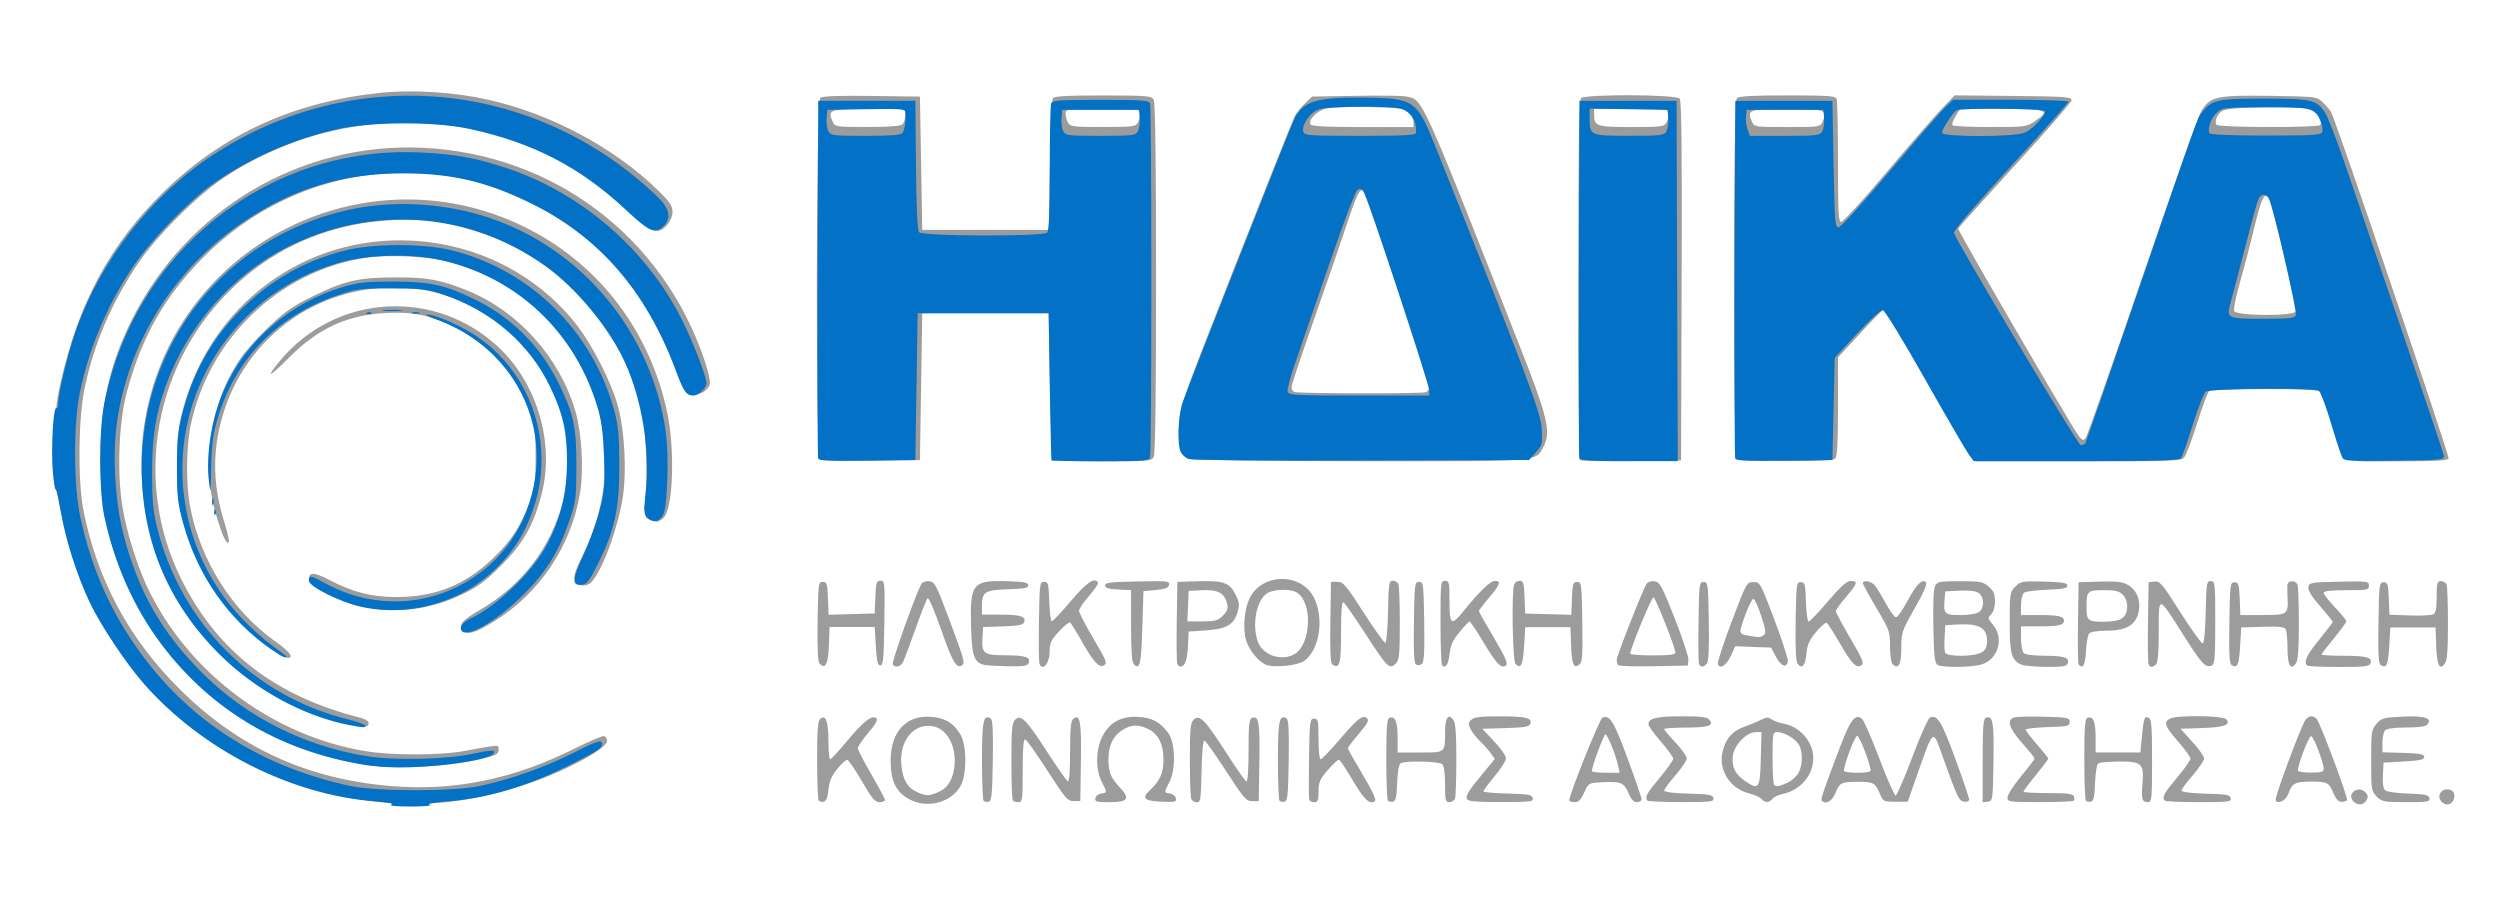 <?xml version="1.0" encoding="UTF-8" standalone="no"?>
<svg
   xmlns:dc="http://purl.org/dc/elements/1.1/"
   xmlns:cc="http://creativecommons.org/ns#"
   xmlns:rdf="http://www.w3.org/1999/02/22-rdf-syntax-ns#"
   xmlns:svg="http://www.w3.org/2000/svg"
   xmlns="http://www.w3.org/2000/svg"
   id="svg10188"
   version="1.1"
   viewBox="0 0 50 18"
   height="1.8cm"
   width="5cm">
  <defs
     id="defs10182" />
  <g
     transform="translate(0,-279)"
     id="layer1">
    <path
       style="fill:#9c9c9d;stroke-width:0.045"
       d="m 7.085,294.971 c -1.547,-0.279 -2.818,-0.934 -3.889,-2.006 -1.032,-1.032 -1.636,-2.168 -1.975,-3.713 -0.106,-0.484 -0.122,-0.657 -0.122,-1.324 1.43e-4,-0.638 0.018,-0.848 0.105,-1.242 0.361,-1.625 1.006,-2.819 2.088,-3.866 1.189,-1.15 2.604,-1.79 4.35,-1.967 0.614,-0.062 1.448,-0.01 2.108,0.138 1.255,0.277 2.546,0.966 3.418,1.823 0.234,0.23 0.282,0.303 0.282,0.428 0,0.163 -0.165,0.372 -0.294,0.372 -0.124,0 -0.309,-0.12 -0.519,-0.34 -0.714,-0.742 -1.826,-1.365 -2.905,-1.627 -1.839,-0.446 -3.715,-0.12 -5.266,0.915 -0.534,0.357 -1.36,1.186 -1.719,1.727 -0.53,0.798 -0.861,1.574 -1.051,2.456 -0.132,0.614 -0.144,1.882 -0.023,2.483 0.274,1.368 0.904,2.539 1.903,3.537 1.186,1.186 2.568,1.821 4.257,1.957 1.266,0.102 2.447,-0.141 3.675,-0.758 0.286,-0.144 0.545,-0.252 0.576,-0.242 0.031,0.011 0.056,0.057 0.056,0.102 0,0.14 -0.76,0.561 -1.457,0.806 -1.279,0.451 -2.397,0.557 -3.598,0.34 z m 11.112,0.02 c -0.276,-0.144 -0.384,-0.365 -0.384,-0.782 6.47e-4,-0.579 0.314,-0.913 0.816,-0.872 0.279,0.024 0.445,0.125 0.581,0.356 0.129,0.22 0.129,0.811 -0.002,1.033 -0.193,0.328 -0.658,0.449 -1.012,0.264 z m 0.56,-0.146 c 0.18,-0.074 0.277,-0.21 0.32,-0.445 0.078,-0.424 -0.109,-0.816 -0.416,-0.874 -0.388,-0.072 -0.684,0.293 -0.633,0.784 0.03,0.292 0.123,0.449 0.317,0.533 0.183,0.079 0.226,0.08 0.412,0.004 z m 28.302,0.173 c -0.124,-0.15 0.107,-0.315 0.246,-0.176 0.055,0.056 0.062,0.094 0.026,0.16 -0.057,0.106 -0.191,0.113 -0.273,0.016 z m 1.774,0.018 c -0.118,-0.118 0.005,-0.292 0.17,-0.24 0.146,0.045 0.091,0.294 -0.066,0.294 -0.027,0 -0.074,-0.024 -0.104,-0.055 z m -32.459,-0.02 c -0.017,-0.018 -0.032,-0.382 -0.032,-0.809 0,-0.59 0.014,-0.789 0.06,-0.827 0.114,-0.095 0.166,0.04 0.166,0.432 0,0.206 0.016,0.375 0.035,0.375 0.019,0 0.177,-0.171 0.35,-0.38 0.322,-0.388 0.495,-0.52 0.577,-0.438 0.029,0.029 -0.028,0.129 -0.165,0.289 -0.115,0.135 -0.209,0.272 -0.209,0.305 0,0.033 0.122,0.269 0.271,0.525 0.149,0.256 0.271,0.486 0.271,0.511 0,0.025 -0.049,0.045 -0.108,0.045 -0.089,0 -0.152,-0.074 -0.35,-0.415 -0.133,-0.228 -0.263,-0.422 -0.29,-0.43 -0.026,-0.01 -0.118,0.071 -0.203,0.177 -0.116,0.144 -0.161,0.25 -0.178,0.418 -0.016,0.155 -0.045,0.23 -0.093,0.239 -0.038,0.01 -0.084,-0.002 -0.102,-0.019 z m 3.298,0 c -0.017,-0.018 -0.032,-0.382 -0.032,-0.809 0,-0.788 0.029,-0.928 0.172,-0.839 0.042,0.025 0.053,0.237 0.044,0.844 -0.011,0.688 -0.023,0.811 -0.082,0.823 -0.038,0.01 -0.084,-5.2e-4 -0.102,-0.019 z m 0.586,-0.003 c -0.017,-0.017 -0.03,-0.371 -0.03,-0.787 0,-0.637 0.012,-0.769 0.073,-0.83 0.116,-0.116 0.221,-0.012 0.639,0.636 0.207,0.321 0.396,0.59 0.419,0.598 0.026,0.01 0.043,-0.229 0.043,-0.593 0,-0.459 0.015,-0.62 0.062,-0.659 0.137,-0.114 0.167,0.051 0.154,0.859 l -0.012,0.785 h -0.133 c -0.121,0 -0.168,-0.055 -0.524,-0.608 -0.215,-0.334 -0.415,-0.615 -0.443,-0.625 -0.037,-0.013 -0.052,0.16 -0.052,0.619 0,0.587 -0.007,0.636 -0.083,0.636 -0.046,0 -0.096,-0.014 -0.113,-0.03 z m 1.65,-0.05 c 0.008,-0.043 0.061,-0.085 0.116,-0.093 0.123,-0.018 0.123,-0.015 0.011,-0.234 -0.127,-0.248 -0.122,-0.642 0.011,-0.905 0.144,-0.285 0.381,-0.414 0.723,-0.393 0.277,0.018 0.429,0.099 0.594,0.32 0.141,0.188 0.157,0.72 0.031,0.969 -0.117,0.229 -0.117,0.225 0.007,0.243 0.056,0.01 0.108,0.052 0.117,0.096 0.014,0.072 -0.017,0.08 -0.29,0.068 -0.344,-0.015 -0.4,-0.071 -0.233,-0.227 0.208,-0.196 0.274,-0.345 0.274,-0.617 0,-0.31 -0.105,-0.515 -0.314,-0.614 -0.193,-0.091 -0.327,-0.086 -0.501,0.021 -0.192,0.117 -0.285,0.309 -0.285,0.59 0,0.262 0.044,0.368 0.237,0.572 0.203,0.215 0.149,0.285 -0.217,0.285 -0.26,0 -0.296,-0.011 -0.283,-0.079 z m 1.916,0.01 c -0.015,-0.039 -0.027,-0.394 -0.027,-0.787 0,-0.599 0.012,-0.728 0.073,-0.789 0.117,-0.117 0.225,-0.01 0.641,0.636 0.206,0.321 0.394,0.59 0.418,0.598 0.025,0.01 0.042,-0.241 0.042,-0.616 0,-0.505 0.013,-0.636 0.065,-0.656 0.14,-0.054 0.164,0.085 0.151,0.879 l -0.012,0.785 H 25.043 c -0.118,0 -0.168,-0.058 -0.52,-0.6 -0.214,-0.33 -0.409,-0.605 -0.434,-0.61 -0.028,-0.01 -0.05,0.228 -0.058,0.612 -0.012,0.572 -0.019,0.621 -0.097,0.621 -0.046,0 -0.097,-0.032 -0.112,-0.072 z m 1.766,0.042 c -0.017,-0.018 -0.032,-0.382 -0.032,-0.809 0,-0.788 0.029,-0.928 0.172,-0.839 0.042,0.025 0.053,0.237 0.044,0.844 -0.011,0.688 -0.023,0.811 -0.082,0.823 -0.039,0.01 -0.084,-5.5e-4 -0.102,-0.019 z m 0.594,-0.027 c -0.009,-0.03 -0.01,-0.407 -0.004,-0.836 0.013,-0.738 0.018,-0.779 0.102,-0.779 0.081,0 0.088,0.033 0.088,0.407 0,0.224 0.019,0.407 0.042,0.407 0.023,0 0.197,-0.181 0.386,-0.403 0.338,-0.395 0.443,-0.481 0.525,-0.431 0.071,0.043 0.046,0.097 -0.162,0.341 -0.112,0.131 -0.203,0.253 -0.203,0.272 0,0.019 0.132,0.253 0.293,0.521 0.167,0.277 0.276,0.504 0.253,0.527 -0.096,0.096 -0.218,-0.014 -0.444,-0.399 -0.132,-0.223 -0.257,-0.412 -0.278,-0.419 -0.021,-0.01 -0.122,0.084 -0.225,0.203 -0.161,0.188 -0.186,0.245 -0.186,0.431 -1.37e-4,0.18 -0.014,0.215 -0.086,0.215 -0.047,0 -0.093,-0.025 -0.102,-0.057 z m 1.574,0.027 c -0.017,-0.018 -0.032,-0.392 -0.032,-0.832 0,-0.639 0.013,-0.806 0.062,-0.825 0.114,-0.043 0.164,0.073 0.164,0.385 v 0.307 h 0.447 c 0.512,0 0.502,0.01 0.502,-0.408 0,-0.285 0.065,-0.382 0.165,-0.246 0.045,0.062 0.061,0.269 0.061,0.794 0,0.391 -0.012,0.743 -0.027,0.782 -0.015,0.039 -0.066,0.072 -0.113,0.072 -0.077,0 -0.086,-0.036 -0.086,-0.352 0,-0.214 -0.021,-0.374 -0.054,-0.407 -0.06,-0.06 -0.746,-0.075 -0.836,-0.019 -0.033,0.021 -0.06,0.177 -0.068,0.394 -0.011,0.282 -0.028,0.362 -0.083,0.373 -0.039,0.01 -0.084,-0.002 -0.102,-0.019 z m 1.58,-0.034 c -0.027,-0.072 0.034,-0.168 0.341,-0.539 l 0.217,-0.263 -0.087,-0.121 c -0.048,-0.067 -0.141,-0.172 -0.208,-0.234 -0.067,-0.062 -0.15,-0.168 -0.185,-0.234 -0.055,-0.106 -0.054,-0.13 0.008,-0.192 0.056,-0.056 0.177,-0.071 0.576,-0.071 0.525,6.2e-4 0.65,0.032 0.604,0.151 -0.022,0.057 -0.12,0.073 -0.492,0.084 l -0.465,0.013 0.237,0.253 c 0.13,0.139 0.237,0.291 0.236,0.339 -0.001,0.047 -0.102,0.208 -0.226,0.356 -0.124,0.149 -0.225,0.285 -0.225,0.303 0,0.019 0.218,0.039 0.485,0.045 0.42,0.011 0.487,0.024 0.5,0.091 0.014,0.072 -0.04,0.079 -0.638,0.079 -0.515,0 -0.659,-0.014 -0.678,-0.062 z m 2.047,0.028 c -0.004,-0.11 0.609,-1.636 0.664,-1.657 0.148,-0.057 0.229,0.073 0.503,0.818 0.154,0.418 0.28,0.785 0.28,0.816 -1.37e-4,0.03 -0.043,0.057 -0.094,0.057 -0.067,0 -0.115,-0.053 -0.169,-0.182 -0.087,-0.209 -0.152,-0.235 -0.529,-0.216 -0.269,0.014 -0.269,0.014 -0.356,0.206 -0.066,0.146 -0.112,0.192 -0.192,0.192 -0.058,0 -0.106,-0.015 -0.106,-0.034 z m 0.981,-0.679 c -0.041,-0.206 -0.216,-0.643 -0.257,-0.643 -0.033,0 -0.272,0.644 -0.272,0.734 0,0.019 0.125,0.034 0.277,0.034 h 0.277 z m 0.586,0.683 c -0.064,-0.064 -0.021,-0.144 0.241,-0.456 0.149,-0.177 0.271,-0.349 0.271,-0.382 0,-0.033 -0.112,-0.188 -0.248,-0.344 -0.137,-0.157 -0.248,-0.313 -0.248,-0.348 0,-0.117 0.171,-0.157 0.669,-0.157 0.395,0 0.506,0.014 0.553,0.072 0.096,0.115 -0.024,0.153 -0.489,0.154 -0.23,4.8e-4 -0.418,0.014 -0.418,0.03 0,0.017 0.102,0.137 0.226,0.268 0.124,0.131 0.226,0.274 0.226,0.317 0,0.042 -0.102,0.195 -0.226,0.338 -0.124,0.143 -0.226,0.281 -0.226,0.307 0,0.029 0.186,0.053 0.485,0.06 0.42,0.012 0.487,0.024 0.5,0.091 0.014,0.072 -0.04,0.079 -0.636,0.079 -0.358,0 -0.664,-0.014 -0.681,-0.029 z m 2.278,-0.033 c -0.029,-0.034 -0.14,-0.085 -0.248,-0.112 -0.392,-0.099 -0.627,-0.482 -0.525,-0.858 0.068,-0.253 0.199,-0.395 0.443,-0.481 0.118,-0.041 0.267,-0.103 0.331,-0.137 0.097,-0.052 0.132,-0.052 0.203,-0.004 0.048,0.033 0.162,0.072 0.255,0.09 0.315,0.058 0.577,0.368 0.577,0.684 0,0.342 -0.261,0.646 -0.618,0.719 -0.079,0.017 -0.168,0.059 -0.198,0.095 -0.068,0.082 -0.152,0.083 -0.219,0.004 z m -0.014,-0.807 0.013,-0.53 H 35.114 c -0.183,0 -0.431,0.258 -0.457,0.474 -0.027,0.222 0.047,0.37 0.251,0.508 0.27,0.182 0.294,0.147 0.308,-0.453 z m 0.536,0.48 c 0.086,-0.04 0.185,-0.131 0.221,-0.201 0.086,-0.167 0.084,-0.447 -0.005,-0.574 -0.083,-0.119 -0.294,-0.236 -0.424,-0.236 -0.088,0 -0.093,0.026 -0.093,0.512 0,0.282 0.014,0.525 0.03,0.542 0.046,0.044 0.1,0.037 0.27,-0.043 z m 0.682,0.363 c -0.027,-0.026 0.032,-0.196 0.382,-1.116 0.196,-0.515 0.303,-0.643 0.431,-0.515 0.037,0.037 0.192,0.397 0.345,0.8 0.152,0.403 0.297,0.73 0.322,0.726 0.025,-0.006 0.174,-0.35 0.332,-0.77 0.158,-0.42 0.317,-0.776 0.353,-0.79 0.15,-0.058 0.231,0.073 0.505,0.819 0.153,0.417 0.279,0.786 0.278,0.819 -1.33e-4,0.035 -0.041,0.054 -0.101,0.044 -0.104,-0.015 -0.137,-0.086 -0.464,-1.004 -0.155,-0.437 -0.157,-0.435 -0.45,0.4 l -0.213,0.606 h -0.245 c -0.239,0 -0.247,-0.007 -0.314,-0.165 -0.09,-0.215 -0.127,-0.234 -0.449,-0.234 -0.323,0 -0.353,0.016 -0.444,0.236 -0.065,0.157 -0.188,0.222 -0.267,0.143 z m 0.975,-0.595 c 0.03,-0.052 -0.211,-0.698 -0.263,-0.705 -0.05,-0.01 -0.295,0.651 -0.263,0.705 0.011,0.019 0.129,0.034 0.263,0.034 0.134,0 0.252,-0.015 0.263,-0.034 z m 2.244,-0.207 c 0,-0.681 0.012,-0.839 0.065,-0.859 0.14,-0.054 0.164,0.085 0.151,0.879 -0.012,0.775 -0.014,0.785 -0.114,0.799 l -0.102,0.014 z m 0.497,0.734 c 0,-0.053 0.122,-0.242 0.271,-0.422 0.149,-0.18 0.271,-0.34 0.271,-0.356 0,-0.015 -0.112,-0.154 -0.248,-0.307 -0.272,-0.305 -0.32,-0.473 -0.147,-0.516 0.056,-0.014 0.325,-0.02 0.599,-0.012 0.462,0.012 0.497,0.02 0.497,0.104 0,0.083 -0.034,0.091 -0.44,0.103 -0.242,0.01 -0.44,0.029 -0.44,0.051 0,0.02 0.102,0.153 0.226,0.295 0.124,0.142 0.226,0.27 0.226,0.284 0,0.015 -0.112,0.163 -0.248,0.33 -0.137,0.167 -0.248,0.317 -0.248,0.332 0,0.016 0.221,0.028 0.492,0.028 0.381,0 0.498,0.014 0.516,0.063 0.013,0.034 0.012,0.075 -0.004,0.09 -0.015,0.015 -0.318,0.027 -0.675,0.027 -0.626,0 -0.648,-0.006 -0.648,-0.094 z m 1.568,0.066 c -0.017,-0.018 -0.032,-0.392 -0.032,-0.832 0,-0.639 0.013,-0.806 0.062,-0.825 0.114,-0.043 0.164,0.073 0.164,0.385 v 0.307 h 0.448 0.448 l 0.029,-0.305 c 0.037,-0.387 0.049,-0.422 0.134,-0.39 0.059,0.023 0.07,0.152 0.07,0.858 0,0.789 -0.005,0.831 -0.087,0.831 -0.113,0 -0.131,-0.062 -0.105,-0.365 0.035,-0.404 -0.01,-0.448 -0.454,-0.447 -0.204,4.5e-4 -0.396,0.017 -0.426,0.035 -0.033,0.021 -0.06,0.177 -0.068,0.394 -0.01,0.282 -0.028,0.362 -0.083,0.373 -0.039,0.01 -0.084,-0.002 -0.102,-0.019 z m 1.58,-0.003 c -0.064,-0.064 -0.021,-0.144 0.241,-0.456 0.149,-0.177 0.271,-0.349 0.271,-0.381 0,-0.033 -0.112,-0.188 -0.248,-0.344 -0.269,-0.308 -0.296,-0.386 -0.161,-0.458 0.136,-0.073 1.065,-0.061 1.127,0.015 0.092,0.111 -0.048,0.16 -0.493,0.174 l -0.425,0.014 0.236,0.26 c 0.13,0.143 0.236,0.294 0.236,0.335 0,0.041 -0.102,0.192 -0.226,0.335 -0.124,0.143 -0.226,0.281 -0.226,0.307 0,0.029 0.186,0.053 0.485,0.061 0.42,0.011 0.487,0.024 0.5,0.091 0.014,0.072 -0.04,0.079 -0.636,0.079 -0.358,0 -0.664,-0.014 -0.681,-0.029 z m 2.214,-0.004 c -0.028,-0.044 0.52,-1.519 0.601,-1.616 0.072,-0.086 0.155,-0.087 0.225,-0.005 0.074,0.089 0.628,1.575 0.603,1.617 -0.011,0.019 -0.06,0.034 -0.11,0.034 -0.061,0 -0.112,-0.054 -0.161,-0.169 -0.092,-0.22 -0.122,-0.236 -0.444,-0.236 -0.32,0 -0.388,0.034 -0.455,0.233 -0.048,0.143 -0.206,0.228 -0.26,0.14 z m 0.962,-0.634 c -0.002,-0.119 -0.196,-0.629 -0.248,-0.649 -0.048,-0.019 -0.297,0.637 -0.263,0.694 0.011,0.019 0.131,0.034 0.266,0.034 0.204,0 0.246,-0.014 0.245,-0.079 z m 1.06,0.556 c -0.107,-0.107 -0.111,-0.134 -0.111,-0.72 0,-0.575 0.006,-0.616 0.107,-0.733 0.099,-0.115 0.137,-0.125 0.52,-0.143 0.441,-0.022 0.603,0.029 0.498,0.155 -0.036,0.043 -0.163,0.062 -0.421,0.062 -0.227,0 -0.39,0.021 -0.424,0.055 -0.03,0.029 -0.054,0.141 -0.054,0.247 v 0.193 l 0.418,0.013 c 0.336,0.011 0.418,0.026 0.418,0.081 0,0.054 -0.085,0.072 -0.407,0.09 l -0.407,0.024 -0.013,0.252 c -0.009,0.171 0.007,0.269 0.047,0.303 0.033,0.027 0.243,0.057 0.465,0.064 0.342,0.012 0.406,0.025 0.419,0.092 0.014,0.071 -0.032,0.079 -0.465,0.079 -0.449,0 -0.487,-0.01 -0.591,-0.111 z M 7.545,294.32 c -1.066,-0.122 -2.129,-0.534 -3.003,-1.163 -0.467,-0.336 -1.172,-1.071 -1.491,-1.553 -0.719,-1.087 -1.047,-2.179 -1.044,-3.475 0.003,-1.026 0.193,-1.857 0.623,-2.721 1.106,-2.22 3.382,-3.568 5.829,-3.452 2.596,0.123 4.782,1.764 5.622,4.221 0.083,0.243 0.131,0.457 0.115,0.509 -0.043,0.136 -0.218,0.232 -0.357,0.197 -0.138,-0.035 -0.166,-0.079 -0.324,-0.524 -0.166,-0.467 -0.612,-1.317 -0.874,-1.665 -0.324,-0.433 -0.943,-1.006 -1.413,-1.31 -2.298,-1.486 -5.246,-1.171 -7.163,0.765 -0.78,0.787 -1.244,1.61 -1.534,2.715 -0.156,0.594 -0.192,1.599 -0.083,2.265 0.091,0.551 0.315,1.253 0.548,1.718 0.833,1.659 2.496,2.881 4.326,3.178 0.524,0.085 1.48,0.084 1.95,-0.003 0.74,-0.135 0.7,-0.133 0.7,-0.028 0,0.072 -0.043,0.106 -0.186,0.145 -0.643,0.173 -1.62,0.252 -2.241,0.181 z m -0.577,-0.841 c -1.283,-0.309 -2.34,-0.999 -3.107,-2.028 -0.842,-1.131 -1.203,-2.664 -0.957,-4.072 0.617,-3.536 4.512,-5.447 7.705,-3.78 1.406,0.734 2.391,2.045 2.732,3.635 0.165,0.769 0.122,1.963 -0.076,2.127 -0.125,0.104 -0.159,0.1 -0.292,-0.033 -0.09,-0.089 -0.105,-0.137 -0.078,-0.237 0.063,-0.231 0.031,-1.504 -0.046,-1.846 -0.376,-1.675 -1.568,-3.026 -3.158,-3.582 -0.644,-0.225 -1.096,-0.291 -1.797,-0.263 -1.225,0.049 -2.319,0.498 -3.19,1.309 -1.617,1.507 -2.057,3.903 -1.079,5.873 0.718,1.446 1.886,2.349 3.59,2.775 0.09,0.023 0.158,0.069 0.158,0.105 0,0.089 -0.09,0.094 -0.407,0.018 z m 9.421,-1.213 c -0.033,-0.039 -0.045,-0.324 -0.037,-0.844 0.012,-0.751 0.016,-0.785 0.103,-0.785 0.081,0 0.092,0.034 0.104,0.329 l 0.013,0.329 0.461,-0.013 0.461,-0.013 0.013,-0.327 c 0.012,-0.292 0.023,-0.328 0.103,-0.328 0.086,0 0.089,0.029 0.077,0.847 -0.01,0.717 -0.023,0.847 -0.08,0.847 -0.053,0 -0.073,-0.083 -0.09,-0.384 l -0.023,-0.384 H 17.043 16.591 l -0.013,0.369 c -0.013,0.375 -0.075,0.493 -0.188,0.357 z m 1.466,0.02 c -0.028,-0.044 0.496,-1.507 0.58,-1.617 0.025,-0.032 0.096,-0.054 0.158,-0.044 0.102,0.013 0.14,0.086 0.399,0.782 0.297,0.799 0.313,0.859 0.246,0.901 -0.109,0.068 -0.192,-0.074 -0.411,-0.704 -0.136,-0.39 -0.254,-0.661 -0.276,-0.638 -0.022,0.023 -0.131,0.3 -0.244,0.618 -0.112,0.318 -0.224,0.617 -0.25,0.664 -0.05,0.092 -0.156,0.114 -0.201,0.04 z m 1.846,0.014 c -0.219,-0.042 -0.263,-0.164 -0.28,-0.768 -0.023,-0.863 0.029,-0.929 0.716,-0.908 0.345,0.011 0.429,0.025 0.429,0.081 0,0.055 -0.081,0.071 -0.407,0.08 -0.462,0.014 -0.52,0.052 -0.52,0.335 v 0.172 l 0.373,6.3e-4 c 0.398,4.1e-4 0.515,0.038 0.472,0.151 -0.021,0.055 -0.114,0.073 -0.424,0.084 l -0.397,0.013 -0.014,0.218 c -0.02,0.312 0.025,0.346 0.46,0.347 0.395,5.5e-4 0.509,0.038 0.466,0.153 -0.023,0.059 -0.097,0.071 -0.402,0.067 -0.206,-0.006 -0.418,-0.015 -0.471,-0.025 z m 1.088,-0.027 c -0.012,-0.032 -0.017,-0.413 -0.01,-0.847 0.012,-0.755 0.016,-0.789 0.103,-0.789 0.083,0 0.092,0.034 0.103,0.395 0.008,0.217 0.03,0.395 0.05,0.395 0.021,0 0.193,-0.183 0.383,-0.407 0.32,-0.377 0.473,-0.481 0.542,-0.369 0.013,0.021 -0.068,0.141 -0.178,0.267 -0.111,0.126 -0.201,0.26 -0.201,0.298 0,0.037 0.122,0.275 0.271,0.527 0.283,0.48 0.299,0.519 0.227,0.564 -0.092,0.057 -0.213,-0.071 -0.424,-0.447 -0.12,-0.213 -0.234,-0.398 -0.254,-0.41 -0.02,-0.013 -0.12,0.069 -0.222,0.179 -0.158,0.171 -0.186,0.231 -0.186,0.397 0,0.241 -0.142,0.411 -0.206,0.245 z m 1.887,0.008 c -0.038,-0.038 -0.055,-0.269 -0.055,-0.766 v -0.711 l -0.26,-0.014 c -0.195,-0.01 -0.26,-0.03 -0.26,-0.081 0,-0.057 0.108,-0.07 0.647,-0.08 0.6,-0.012 0.646,-0.01 0.632,0.068 -0.012,0.062 -0.072,0.085 -0.263,0.103 l -0.248,0.024 -0.023,0.742 c -0.022,0.729 -0.049,0.84 -0.171,0.718 z m 0.869,-0.008 c -0.012,-0.032 -0.017,-0.413 -0.01,-0.847 l 0.012,-0.789 0.429,-0.012 c 0.504,-0.013 0.619,0.029 0.74,0.276 0.073,0.149 0.077,0.199 0.032,0.35 -0.074,0.246 -0.223,0.33 -0.634,0.357 l -0.341,0.023 -0.014,0.292 c -0.013,0.278 -0.061,0.408 -0.151,0.408 -0.023,0 -0.051,-0.025 -0.063,-0.058 z m 0.912,-0.961 c 0.089,-0.089 0.109,-0.143 0.086,-0.237 -0.05,-0.212 -0.185,-0.286 -0.495,-0.271 l -0.275,0.014 -0.013,0.305 -0.013,0.305 h 0.298 c 0.259,0 0.313,-0.015 0.413,-0.115 z m 0.852,0.978 c -0.145,-0.064 -0.323,-0.284 -0.384,-0.472 -0.075,-0.233 -0.04,-0.648 0.073,-0.865 0.261,-0.503 1.04,-0.498 1.286,0.01 0.202,0.417 0.105,1.031 -0.196,1.252 -0.137,0.1 -0.618,0.148 -0.779,0.076 z m 0.562,-0.197 c 0.358,-0.181 0.393,-1.068 0.05,-1.251 -0.133,-0.071 -0.467,-0.056 -0.585,0.027 -0.21,0.147 -0.299,0.622 -0.18,0.963 0.092,0.264 0.451,0.395 0.714,0.261 z m 0.777,0.197 c -0.039,-0.024 -0.05,-0.257 -0.041,-0.843 l 0.012,-0.81 h 0.129 c 0.117,0 0.168,0.06 0.522,0.61 0.216,0.335 0.412,0.61 0.435,0.61 0.024,0 0.048,-0.273 0.055,-0.621 0.012,-0.572 0.019,-0.621 0.097,-0.621 0.046,0 0.097,0.032 0.112,0.072 0.015,0.039 0.027,0.394 0.027,0.787 0,0.591 -0.012,0.728 -0.071,0.787 -0.137,0.137 -0.163,0.113 -0.621,-0.591 -0.213,-0.327 -0.408,-0.608 -0.435,-0.624 -0.033,-0.021 -0.048,0.169 -0.048,0.601 0,0.639 -0.026,0.736 -0.175,0.644 z m 1.674,0.003 c -0.042,-0.025 -0.053,-0.238 -0.044,-0.844 0.012,-0.776 0.016,-0.81 0.103,-0.81 0.086,0 0.091,0.034 0.103,0.795 0.009,0.612 -0.002,0.807 -0.047,0.844 -0.032,0.027 -0.084,0.033 -0.115,0.014 z m 0.519,0.011 c -0.017,-0.018 -0.031,-0.404 -0.031,-0.859 0,-0.798 0.004,-0.828 0.09,-0.828 0.084,0 0.09,0.03 0.09,0.407 0,0.481 0.034,0.504 0.286,0.192 0.314,-0.389 0.531,-0.598 0.62,-0.598 0.133,0 0.107,0.075 -0.115,0.336 -0.112,0.131 -0.203,0.251 -0.203,0.267 0,0.016 0.134,0.254 0.298,0.53 0.221,0.372 0.285,0.515 0.247,0.553 -0.086,0.086 -0.192,-0.02 -0.454,-0.459 -0.136,-0.228 -0.261,-0.414 -0.277,-0.414 -0.016,0 -0.108,0.096 -0.204,0.213 -0.135,0.165 -0.18,0.263 -0.197,0.437 -0.022,0.21 -0.079,0.296 -0.15,0.224 z m 1.469,-0.024 c -0.058,-0.058 -0.082,-1.45 -0.027,-1.592 0.015,-0.039 0.065,-0.072 0.111,-0.072 0.072,0 0.085,0.043 0.097,0.327 l 0.013,0.328 0.461,0.013 0.461,0.013 0.013,-0.329 c 0.012,-0.295 0.023,-0.329 0.104,-0.329 0.086,0 0.091,0.034 0.103,0.796 0.01,0.677 0.003,0.804 -0.058,0.854 -0.113,0.094 -0.152,0.007 -0.166,-0.385 l -0.013,-0.361 h -0.452 -0.452 l -0.023,0.38 c -0.022,0.376 -0.064,0.463 -0.171,0.357 z m 2.055,0.024 c -0.017,-0.018 -0.031,-0.064 -0.031,-0.103 -1.38e-4,-0.083 0.535,-1.444 0.602,-1.531 0.025,-0.032 0.096,-0.053 0.158,-0.044 0.1,0.012 0.144,0.093 0.398,0.736 0.157,0.398 0.282,0.774 0.276,0.836 l -0.01,0.113 -0.68,0.013 c -0.374,0.01 -0.694,-0.003 -0.712,-0.019 z m 1.143,-0.253 c 0,-0.095 -0.395,-1.092 -0.438,-1.106 -0.035,-0.012 -0.468,1.037 -0.466,1.129 4.19e-4,0.019 0.204,0.034 0.453,0.034 0.332,0 0.452,-0.015 0.452,-0.057 z m 0.472,0.224 c -0.012,-0.032 -0.017,-0.413 -0.01,-0.847 0.012,-0.755 0.016,-0.789 0.103,-0.789 0.086,0 0.091,0.034 0.103,0.785 0.009,0.54 -0.004,0.804 -0.039,0.847 -0.065,0.078 -0.127,0.08 -0.156,0.008 z m 0.376,0.007 c -0.012,-0.032 0.112,-0.415 0.277,-0.849 0.296,-0.782 0.301,-0.791 0.435,-0.791 0.134,0 0.139,0.011 0.417,0.745 0.155,0.41 0.277,0.786 0.271,0.836 -0.017,0.149 -0.139,0.103 -0.239,-0.09 l -0.094,-0.181 -0.359,-0.013 -0.359,-0.014 -0.09,0.194 c -0.09,0.193 -0.217,0.273 -0.259,0.162 z m 0.913,-0.576 c 0.057,-0.036 0.051,-0.089 -0.045,-0.386 -0.061,-0.189 -0.132,-0.344 -0.157,-0.343 -0.025,5.1e-4 -0.101,0.155 -0.169,0.343 -0.131,0.361 -0.131,0.36 0.101,0.399 0.19,0.031 0.201,0.03 0.27,-0.013 z m 0.685,0.57 c -0.037,-0.044 -0.049,-0.298 -0.041,-0.848 0.012,-0.751 0.016,-0.785 0.103,-0.785 0.082,0 0.092,0.035 0.103,0.395 0.008,0.217 0.031,0.395 0.053,0.395 0.022,0 0.197,-0.183 0.388,-0.407 0.257,-0.3 0.376,-0.406 0.455,-0.406 0.151,0 0.136,0.051 -0.096,0.321 -0.112,0.131 -0.203,0.258 -0.203,0.282 0,0.024 0.122,0.253 0.271,0.508 0.277,0.474 0.302,0.537 0.23,0.581 -0.091,0.056 -0.188,-0.044 -0.41,-0.429 -0.128,-0.221 -0.25,-0.413 -0.272,-0.426 -0.022,-0.014 -0.117,0.068 -0.212,0.181 -0.137,0.163 -0.177,0.253 -0.195,0.438 -0.023,0.241 -0.084,0.311 -0.175,0.201 z m 1.897,0.006 c -0.028,-0.027 -0.051,-0.189 -0.051,-0.357 0,-0.294 -0.011,-0.326 -0.271,-0.763 -0.149,-0.251 -0.271,-0.475 -0.271,-0.497 0,-0.071 0.164,-0.044 0.235,0.038 0.037,0.043 0.137,0.206 0.221,0.361 0.084,0.155 0.177,0.282 0.206,0.282 0.03,0 0.132,-0.145 0.227,-0.323 0.182,-0.339 0.296,-0.453 0.373,-0.376 0.029,0.029 -0.048,0.207 -0.225,0.518 -0.26,0.457 -0.269,0.485 -0.269,0.797 0,0.329 -0.059,0.437 -0.175,0.321 z m 0.898,0.014 c -0.055,-0.034 -0.071,-0.183 -0.082,-0.764 -0.009,-0.467 0.004,-0.755 0.036,-0.815 0.045,-0.084 0.092,-0.093 0.497,-0.093 0.407,0 0.459,0.01 0.573,0.108 0.099,0.085 0.126,0.147 0.126,0.293 0,0.113 -0.03,0.214 -0.076,0.261 -0.071,0.071 -0.069,0.084 0.035,0.207 0.233,0.277 0.104,0.704 -0.241,0.8 -0.209,0.058 -0.777,0.06 -0.868,0.005 z m 0.893,-0.252 c 0.07,-0.05 0.1,-0.116 0.1,-0.223 0,-0.264 -0.162,-0.355 -0.59,-0.331 l -0.246,0.014 -0.014,0.243 c -0.008,0.134 -0.004,0.271 0.01,0.305 0.035,0.09 0.607,0.084 0.739,-0.01 z m -0.061,-0.803 c 0.108,-0.078 0.106,-0.299 -0.004,-0.379 -0.056,-0.041 -0.183,-0.058 -0.378,-0.049 l -0.294,0.014 -0.014,0.174 c -0.023,0.279 1.35e-4,0.3 0.32,0.3 0.167,0 0.321,-0.025 0.368,-0.06 z m 0.855,1.054 c -0.207,-0.084 -0.242,-0.206 -0.242,-0.849 0,-0.581 0.005,-0.606 0.112,-0.714 0.107,-0.107 0.134,-0.112 0.576,-0.1 0.376,0.011 0.464,0.025 0.464,0.081 0,0.055 -0.081,0.071 -0.404,0.081 -0.222,0.01 -0.431,0.035 -0.463,0.062 -0.032,0.026 -0.059,0.138 -0.059,0.247 v 0.198 h 0.358 c 0.392,0 0.501,0.025 0.501,0.113 0,0.088 -0.109,0.113 -0.501,0.113 h -0.358 v 0.239 c 0,0.132 0.024,0.264 0.054,0.294 0.033,0.033 0.196,0.055 0.418,0.055 0.391,5.2e-4 0.506,0.038 0.462,0.153 -0.023,0.059 -0.101,0.072 -0.424,0.07 -0.218,-0.003 -0.44,-0.022 -0.494,-0.041 z m 1.135,-0.01 c -0.013,-0.034 -0.018,-0.417 -0.011,-0.851 l 0.012,-0.789 0.429,-0.013 c 0.361,-0.01 0.452,0.004 0.573,0.076 0.178,0.11 0.253,0.337 0.188,0.57 -0.065,0.233 -0.257,0.336 -0.632,0.336 -0.189,9e-5 -0.317,0.023 -0.348,0.058 -0.026,0.032 -0.054,0.188 -0.062,0.346 -0.009,0.18 -0.035,0.295 -0.07,0.307 -0.031,0.011 -0.067,-0.01 -0.08,-0.043 z m 0.872,-0.92 c 0.131,-0.092 0.137,-0.345 0.01,-0.472 -0.071,-0.072 -0.151,-0.09 -0.379,-0.09 -0.322,0 -0.344,0.021 -0.344,0.316 0,0.294 0.023,0.316 0.334,0.316 0.179,0 0.315,-0.024 0.379,-0.071 z m 0.527,0.916 c -0.012,-0.032 -0.017,-0.413 -0.01,-0.847 l 0.012,-0.789 0.118,-0.014 c 0.107,-0.013 0.156,0.044 0.52,0.619 0.221,0.348 0.421,0.627 0.446,0.62 0.026,-0.01 0.05,-0.268 0.058,-0.63 0.012,-0.58 0.018,-0.618 0.102,-0.618 0.085,0 0.089,0.034 0.089,0.831 0,0.697 -0.011,0.835 -0.068,0.857 -0.127,0.05 -0.197,-0.024 -0.546,-0.573 -0.54,-0.85 -0.516,-0.844 -0.516,-0.117 0,0.415 -0.017,0.628 -0.054,0.665 -0.07,0.071 -0.124,0.069 -0.152,-0.007 z m 1.662,0.021 c -0.044,-0.027 -0.055,-0.229 -0.045,-0.846 0.012,-0.776 0.016,-0.81 0.103,-0.81 0.081,0 0.092,0.034 0.104,0.327 l 0.013,0.328 h 0.447 c 0.5,0 0.513,-0.01 0.497,-0.351 -0.005,-0.092 -0.006,-0.204 -0.004,-0.247 0.006,-0.099 0.165,-0.105 0.203,-0.01 0.015,0.039 0.027,0.391 0.027,0.782 0,0.525 -0.016,0.732 -0.061,0.794 -0.106,0.145 -0.165,0.037 -0.166,-0.306 -4.23e-4,-0.179 -0.017,-0.351 -0.038,-0.383 -0.027,-0.042 -0.152,-0.055 -0.462,-0.044 l -0.425,0.013 -0.023,0.38 c -0.022,0.373 -0.055,0.445 -0.17,0.372 z m 1.511,0.01 c -0.074,-0.074 -0.011,-0.211 0.241,-0.519 0.149,-0.182 0.271,-0.342 0.271,-0.355 3.4e-5,-0.013 -0.113,-0.152 -0.251,-0.311 -0.167,-0.192 -0.246,-0.32 -0.237,-0.384 0.013,-0.091 0.041,-0.097 0.612,-0.109 0.575,-0.013 0.599,-0.01 0.599,0.079 0,0.086 -0.028,0.091 -0.452,0.091 -0.311,0 -0.452,0.017 -0.452,0.053 0,0.028 0.102,0.16 0.226,0.291 0.124,0.131 0.226,0.256 0.226,0.278 0,0.022 -0.112,0.175 -0.248,0.34 -0.137,0.166 -0.248,0.312 -0.248,0.325 0,0.013 0.198,0.024 0.44,0.024 0.465,5.2e-4 0.584,0.034 0.539,0.153 -0.023,0.061 -0.12,0.072 -0.632,0.072 -0.332,0 -0.617,-0.014 -0.634,-0.029 z m 1.471,-0.01 c -0.044,-0.027 -0.055,-0.229 -0.045,-0.846 0.012,-0.776 0.016,-0.81 0.103,-0.81 0.081,0 0.092,0.034 0.104,0.324 l 0.013,0.324 0.408,0.015 c 0.225,0.01 0.437,-0.004 0.472,-0.023 0.046,-0.025 0.064,-0.126 0.064,-0.35 0,-0.278 0.01,-0.314 0.086,-0.314 0.047,0 0.098,0.032 0.113,0.072 0.015,0.039 0.027,0.391 0.027,0.782 0,0.546 -0.015,0.731 -0.065,0.798 -0.104,0.141 -0.156,0.03 -0.17,-0.364 l -0.013,-0.361 h -0.452 -0.452 l -0.023,0.38 c -0.022,0.373 -0.055,0.445 -0.17,0.372 z M 5.335,291.894 c -0.839,-0.623 -1.399,-1.456 -1.677,-2.492 -0.1,-0.372 -0.115,-0.521 -0.114,-1.107 0.002,-0.579 0.018,-0.74 0.115,-1.107 0.56,-2.106 2.448,-3.493 4.594,-3.374 1.285,0.071 2.458,0.663 3.242,1.635 0.348,0.432 0.743,1.206 0.875,1.717 0.122,0.47 0.162,1.252 0.091,1.742 -0.09,0.618 -0.398,1.469 -0.624,1.726 -0.096,0.109 -0.267,0.1 -0.33,-0.018 -0.044,-0.082 -0.02,-0.163 0.156,-0.531 0.301,-0.629 0.438,-1.209 0.438,-1.857 0,-1.858 -1.223,-3.46 -3.034,-3.976 -0.434,-0.124 -1.309,-0.169 -1.783,-0.092 -1.718,0.277 -3.118,1.629 -3.473,3.355 -0.089,0.432 -0.093,1.185 -0.008,1.624 0.207,1.074 0.836,2.07 1.692,2.681 0.302,0.216 0.396,0.339 0.258,0.339 -0.035,0 -0.223,-0.119 -0.418,-0.263 z m 3.92,-0.296 c -0.087,-0.105 -0.012,-0.193 0.349,-0.403 0.841,-0.49 1.417,-1.246 1.66,-2.178 0.11,-0.421 0.11,-1.241 5.91e-4,-1.646 -0.42,-1.555 -1.803,-2.625 -3.388,-2.622 -1.538,0.004 -2.878,0.958 -3.373,2.406 -0.262,0.765 -0.267,1.502 -0.015,2.297 0.063,0.2 0.102,0.377 0.087,0.393 -0.045,0.044 -0.105,-0.077 -0.228,-0.46 -0.342,-1.07 -0.166,-2.292 0.466,-3.222 0.1,-0.147 0.355,-0.431 0.568,-0.632 0.309,-0.293 0.479,-0.411 0.852,-0.595 0.656,-0.322 0.927,-0.386 1.663,-0.388 0.645,-0.004 0.916,0.046 1.453,0.264 1.018,0.411 1.856,1.352 2.163,2.429 0.123,0.431 0.163,1.151 0.09,1.606 -0.171,1.064 -0.809,2.02 -1.726,2.584 -0.383,0.236 -0.531,0.276 -0.62,0.167 z m -1.97,-0.46 c -0.412,-0.08 -1.079,-0.412 -1.098,-0.545 -0.022,-0.156 0.097,-0.155 0.403,0.008 0.469,0.244 0.848,0.34 1.337,0.34 0.772,0 1.368,-0.237 1.923,-0.765 0.373,-0.355 0.576,-0.665 0.744,-1.14 0.103,-0.289 0.118,-0.404 0.119,-0.896 0.001,-0.499 -0.013,-0.605 -0.121,-0.916 -0.256,-0.735 -0.775,-1.329 -1.453,-1.661 -0.526,-0.258 -0.857,-0.329 -1.402,-0.304 -0.793,0.037 -1.374,0.305 -1.974,0.91 -0.385,0.388 -0.465,0.411 -0.161,0.044 1.12,-1.345 3.12,-1.459 4.388,-0.25 0.756,0.721 1.099,1.895 0.848,2.898 -0.157,0.627 -0.368,1.002 -0.815,1.45 -0.316,0.317 -0.46,0.423 -0.772,0.573 -0.64,0.306 -1.278,0.389 -1.965,0.255 z m 9.114,-2.941 c -0.088,-0.035 -0.082,-7.166 0.006,-7.239 0.043,-0.036 0.354,-0.048 1.028,-0.039 l 0.966,0.013 0.023,1.333 0.023,1.333 h 1.265 1.265 l 0.023,-1.288 c 0.012,-0.708 0.039,-1.313 0.059,-1.344 0.027,-0.042 0.28,-0.057 1.004,-0.057 0.91,0 0.97,0.01 1.014,0.087 0.031,0.058 0.047,1.256 0.047,3.572 0,2.316 -0.016,3.514 -0.047,3.572 -0.044,0.082 -0.104,0.087 -1.014,0.087 -0.724,0 -0.976,-0.014 -1.004,-0.057 -0.02,-0.031 -0.047,-0.697 -0.059,-1.48 l -0.023,-1.423 h -1.265 -1.265 l -0.023,1.468 -0.023,1.468 -0.971,0.01 c -0.534,0.008 -0.997,-0.004 -1.028,-0.015 z m 1.651,-6.711 c 0.03,-0.029 0.054,-0.111 0.054,-0.181 v -0.127 H 17.38 c -0.788,0 -0.835,0.017 -0.728,0.251 0.05,0.109 0.055,0.11 0.697,0.11 0.443,0 0.664,-0.017 0.701,-0.054 z m 4.706,-0.033 c 0.026,-0.048 0.047,-0.129 0.047,-0.181 0,-0.09 -0.022,-0.093 -0.745,-0.093 -0.723,0 -0.745,0.005 -0.745,0.093 0,0.052 0.021,0.133 0.047,0.181 0.043,0.08 0.1,0.087 0.699,0.087 0.598,0 0.656,-0.01 0.699,-0.087 z m 1.055,6.728 c -0.197,-0.079 -0.25,-0.234 -0.231,-0.665 0.018,-0.396 0.02,-0.402 1.136,-3.237 0.615,-1.562 1.146,-2.894 1.18,-2.959 0.034,-0.065 0.126,-0.18 0.205,-0.254 l 0.142,-0.135 0.867,-0.014 c 0.477,-0.01 0.931,-0.004 1.009,0.013 0.343,0.065 0.277,-0.082 2.285,5.016 0.552,1.402 0.622,1.7 0.464,1.992 -0.162,0.3 -0.024,0.29 -3.667,0.287 -1.81,-0.003 -3.336,-0.021 -3.39,-0.042 z m 4.703,-1.337 c 0.039,-0.015 0.072,-0.061 0.073,-0.102 0.001,-0.041 -0.287,-0.943 -0.64,-2.006 -0.49,-1.476 -0.659,-1.931 -0.714,-1.931 -0.053,0 -0.13,0.176 -0.292,0.666 -0.121,0.366 -0.42,1.236 -0.665,1.931 -0.245,0.696 -0.446,1.299 -0.446,1.34 -5e-6,0.041 0.025,0.086 0.056,0.098 0.081,0.033 2.543,0.035 2.628,0.005 z m -0.245,-5.409 c 0,-0.058 -0.043,-0.145 -0.095,-0.192 -0.083,-0.075 -0.182,-0.088 -0.779,-0.101 -0.376,-0.01 -0.764,0.005 -0.861,0.024 -0.185,0.04 -0.379,0.235 -0.323,0.325 0.021,0.034 0.356,0.051 1.045,0.051 h 1.014 z m 3.329,6.763 c -0.017,-0.018 -0.031,-1.64 -0.031,-3.606 0,-2.72 0.013,-3.588 0.054,-3.629 0.083,-0.083 1.904,-0.076 1.973,0.01 0.037,0.044 0.048,1.036 0.039,3.648 l -0.012,3.587 -0.997,0.013 c -0.548,0.01 -1.011,-0.004 -1.028,-0.019 z m 1.729,-6.744 c 0.026,-0.048 0.047,-0.129 0.047,-0.181 0,-0.09 -0.022,-0.093 -0.745,-0.093 H 31.883 v 0.126 c 0,0.218 0.056,0.235 0.753,0.235 0.591,0 0.648,-0.01 0.691,-0.087 z m 1.413,6.743 c -0.081,-0.033 -0.083,-7.154 -0.004,-7.234 0.039,-0.039 0.327,-0.055 1.012,-0.055 0.831,0 0.961,0.01 0.985,0.072 0.015,0.039 0.027,0.609 0.027,1.265 0,1.013 0.01,1.194 0.066,1.194 0.036,0 0.448,-0.452 0.915,-1.005 0.467,-0.553 0.962,-1.122 1.101,-1.266 l 0.251,-0.261 1.172,0.012 c 1.057,0.011 1.171,0.02 1.166,0.086 -0.004,0.041 -0.511,0.626 -1.129,1.3 -0.618,0.674 -1.13,1.244 -1.138,1.267 -0.013,0.037 2.194,3.836 2.398,4.128 0.074,0.106 0.1,0.117 0.147,0.068 0.031,-0.033 0.539,-1.473 1.129,-3.2 0.59,-1.727 1.12,-3.222 1.177,-3.324 0.178,-0.315 0.3,-0.343 1.385,-0.327 0.923,0.014 0.933,0.015 1.053,0.127 0.066,0.062 0.143,0.154 0.171,0.203 0.102,0.183 2.369,6.867 2.348,6.923 -0.017,0.043 -0.259,0.057 -1.033,0.057 -1.193,0 -1.056,0.08 -1.307,-0.768 -0.092,-0.311 -0.188,-0.59 -0.213,-0.621 -0.034,-0.042 -0.313,-0.056 -1.113,-0.056 -0.587,3.8e-4 -1.091,0.016 -1.119,0.034 -0.028,0.019 -0.138,0.308 -0.243,0.643 -0.105,0.335 -0.222,0.645 -0.26,0.689 -0.064,0.073 -0.223,0.079 -2.114,0.079 H 39.525 L 39.416,288.096 c -0.06,-0.071 -0.441,-0.716 -0.847,-1.434 -0.709,-1.253 -0.839,-1.464 -0.904,-1.464 -0.016,0 -0.226,0.214 -0.467,0.475 l -0.438,0.475 v 0.984 c 0,0.705 -0.015,0.999 -0.054,1.038 -0.039,0.039 -0.317,0.054 -0.983,0.052 -0.511,-0.004 -0.954,-0.014 -0.985,-0.026 z m 11.175,-2.972 c 0.033,-0.085 -0.474,-2.197 -0.546,-2.274 -0.091,-0.097 -0.141,0.013 -0.294,0.646 -0.078,0.323 -0.205,0.804 -0.281,1.069 -0.076,0.265 -0.126,0.514 -0.111,0.553 0.039,0.102 1.194,0.107 1.233,0.01 z m -9.463,-3.794 c 0.107,-0.234 0.058,-0.251 -0.707,-0.251 -0.765,0 -0.814,0.018 -0.707,0.251 0.05,0.109 0.055,0.11 0.707,0.11 0.652,0 0.657,-4.3e-4 0.707,-0.11 z m 4.249,-0.01 c 0.319,-0.221 0.26,-0.242 -0.665,-0.242 h -0.836 l -0.087,0.144 c -0.048,0.079 -0.077,0.16 -0.064,0.181 0.013,0.021 0.351,0.037 0.752,0.037 0.714,0 0.733,-0.005 0.901,-0.119 z m 5.704,0.077 c 0.061,-0.099 -0.083,-0.276 -0.264,-0.324 -0.244,-0.066 -1.551,-0.035 -1.685,0.039 -0.106,0.06 -0.173,0.207 -0.128,0.281 0.036,0.059 2.04,0.062 2.076,0.007 z"
       id="path9524" />
    <path
       style="fill:#0271c6;stroke-width:0.045"
       d="m 7.825,295.093 c 0.057,-0.024 -0.055,-0.044 -0.316,-0.065 -1.696,-0.127 -3.481,-1.037 -4.643,-2.366 -0.356,-0.408 -0.861,-1.169 -1.075,-1.621 -0.252,-0.532 -0.481,-1.251 -0.573,-1.8 -0.044,-0.264 -0.092,-0.468 -0.106,-0.454 -0.014,0.014 -0.04,-0.156 -0.057,-0.378 -0.036,-0.456 0.011,-1.281 0.071,-1.245 0.022,0.014 0.039,-0.028 0.039,-0.092 0,-0.208 0.185,-0.976 0.346,-1.44 0.492,-1.414 1.512,-2.725 2.748,-3.533 2.826,-1.847 6.44,-1.509 8.888,0.832 0.244,0.234 0.286,0.431 0.124,0.593 -0.166,0.166 -0.278,0.117 -0.76,-0.333 -0.915,-0.855 -1.864,-1.343 -3.143,-1.618 -0.664,-0.142 -1.927,-0.141 -2.6,0.006 -0.877,0.188 -1.824,0.605 -2.537,1.119 -0.469,0.338 -1.216,1.113 -1.56,1.62 -0.528,0.778 -0.901,1.666 -1.082,2.575 -0.123,0.617 -0.115,1.839 0.016,2.442 0.198,0.911 0.51,1.673 0.984,2.403 1.012,1.558 2.509,2.57 4.403,2.978 0.546,0.118 2.07,0.118 2.619,4.1e-4 0.605,-0.129 1.311,-0.381 1.877,-0.668 0.424,-0.215 0.526,-0.252 0.547,-0.196 0.036,0.094 -0.052,0.155 -0.685,0.47 -0.838,0.418 -1.632,0.649 -2.438,0.709 -0.261,0.02 -0.373,0.042 -0.316,0.065 0.05,0.02 -0.12,0.034 -0.386,0.034 -0.266,0 -0.436,-0.015 -0.386,-0.034 z m -0.382,-0.773 c -1.753,-0.245 -3.194,-1.077 -4.216,-2.435 -0.545,-0.724 -0.933,-1.594 -1.141,-2.556 -0.108,-0.501 -0.109,-1.703 -0.003,-2.248 0.597,-3.046 3.259,-5.169 6.309,-5.032 0.696,0.031 1.105,0.104 1.717,0.305 1.497,0.492 2.794,1.602 3.512,3.005 0.219,0.427 0.509,1.173 0.509,1.308 0,0.089 -0.165,0.245 -0.26,0.244 -0.145,-0.002 -0.195,-0.072 -0.352,-0.495 -0.596,-1.603 -1.549,-2.697 -2.935,-3.367 -0.867,-0.42 -1.558,-0.58 -2.507,-0.581 -1.209,-0.003 -2.208,0.3 -3.197,0.964 -1.395,0.938 -2.327,2.423 -2.545,4.054 -0.085,0.635 -0.03,1.555 0.13,2.181 0.296,1.155 0.767,1.984 1.595,2.806 0.866,0.86 2.007,1.439 3.242,1.645 0.582,0.097 1.651,0.073 2.186,-0.049 0.193,-0.043 0.364,-0.067 0.381,-0.051 0.188,0.188 -1.621,0.411 -2.426,0.299 z m -0.449,-0.816 c -0.925,-0.181 -1.891,-0.707 -2.604,-1.417 -1.033,-1.029 -1.556,-2.282 -1.556,-3.729 0,-2.508 1.671,-4.603 4.111,-5.155 0.895,-0.202 1.909,-0.151 2.806,0.142 1.899,0.621 3.299,2.317 3.568,4.322 0.058,0.431 0.032,1.404 -0.043,1.599 -0.053,0.14 -0.162,0.192 -0.276,0.132 -0.123,-0.067 -0.132,-0.128 -0.083,-0.59 0.086,-0.805 -0.078,-1.813 -0.417,-2.559 -0.312,-0.687 -0.974,-1.488 -1.598,-1.932 -1.533,-1.09 -3.478,-1.226 -5.178,-0.363 -1.086,0.551 -1.986,1.582 -2.406,2.754 -0.208,0.582 -0.278,1.027 -0.277,1.762 0.002,0.54 0.021,0.758 0.1,1.077 0.473,1.915 1.938,3.383 3.837,3.845 0.18,0.043 0.328,0.098 0.328,0.12 0,0.045 -0.037,0.044 -0.313,-0.01 z m -1.539,-1.494 C 4.576,291.406 3.952,290.52 3.663,289.464 3.555,289.069 3.539,288.93 3.539,288.357 c -0.001,-0.527 0.019,-0.733 0.099,-1.051 0.209,-0.833 0.59,-1.52 1.16,-2.091 0.606,-0.607 1.274,-0.992 2.08,-1.2 0.581,-0.15 1.582,-0.151 2.168,-0.006 1.574,0.398 2.801,1.611 3.239,3.202 0.08,0.29 0.098,0.483 0.101,1.076 0.004,0.872 -0.09,1.313 -0.419,1.973 -0.179,0.359 -0.228,0.424 -0.331,0.436 -0.203,0.024 -0.195,-0.114 0.032,-0.593 0.113,-0.24 0.258,-0.634 0.32,-0.877 0.103,-0.399 0.112,-0.503 0.093,-1.074 -0.016,-0.464 -0.047,-0.722 -0.119,-0.968 -0.451,-1.554 -1.649,-2.671 -3.209,-2.995 -0.598,-0.124 -1.434,-0.093 -2.001,0.074 -1.007,0.297 -1.841,0.919 -2.415,1.798 -1.082,1.658 -0.874,3.861 0.503,5.31 0.177,0.186 0.448,0.429 0.604,0.54 0.155,0.111 0.283,0.21 0.283,0.22 0,0.043 -0.081,0.01 -0.271,-0.124 z m 3.775,-0.395 c -0.048,-0.076 0.024,-0.17 0.191,-0.25 0.523,-0.248 1.226,-0.927 1.508,-1.454 0.278,-0.519 0.407,-1.036 0.411,-1.644 0.004,-0.617 -0.076,-0.982 -0.333,-1.521 -0.414,-0.869 -1.177,-1.528 -2.142,-1.854 -0.328,-0.11 -0.425,-0.122 -1.039,-0.123 -0.649,-0.002 -0.696,0.009 -1.1,0.145 -1.233,0.427 -2.081,1.336 -2.408,2.58 -0.064,0.242 -0.092,0.502 -0.096,0.885 -0.005,0.476 -0.01,0.509 -0.041,0.271 -0.072,-0.551 0.056,-1.313 0.316,-1.888 0.438,-0.966 1.33,-1.724 2.389,-2.031 0.293,-0.085 0.458,-0.101 0.985,-0.1 0.741,0.005 1.017,0.063 1.626,0.358 0.73,0.353 1.308,0.931 1.674,1.673 0.303,0.615 0.359,0.876 0.357,1.671 -0.002,0.644 -0.009,0.699 -0.147,1.1 -0.21,0.608 -0.458,1.006 -0.908,1.456 -0.527,0.527 -1.144,0.885 -1.244,0.723 z m -2.013,-0.481 c -0.407,-0.087 -1.039,-0.403 -1.039,-0.519 0,-0.117 0.033,-0.112 0.32,0.047 0.834,0.463 1.826,0.488 2.659,0.069 0.805,-0.406 1.335,-1.108 1.518,-2.013 0.29,-1.433 -0.532,-2.827 -1.969,-3.337 -0.136,-0.049 -0.213,-0.089 -0.17,-0.091 0.148,-0.01 0.679,0.223 0.982,0.425 0.822,0.546 1.312,1.475 1.312,2.486 0,0.47 -0.108,0.922 -0.329,1.378 -0.264,0.544 -0.764,1.043 -1.305,1.306 -0.638,0.309 -1.31,0.394 -1.979,0.25 z m -2.933,-1.899 c 0.003,-0.053 0.013,-0.063 0.027,-0.027 0.013,0.033 0.011,0.072 -0.004,0.086 -0.015,0.015 -0.026,-0.012 -0.024,-0.059 z m -0.042,-0.2 c 0,-0.062 0.01,-0.087 0.023,-0.057 0.013,0.03 0.013,0.082 0,0.113 -0.013,0.031 -0.023,0.01 -0.023,-0.057 z m 12.121,-0.869 c -0.012,-0.031 -0.017,-1.653 -0.01,-3.604 l 0.012,-3.546 h 0.971 0.971 l 0.012,1.284 c 0.008,0.855 0.029,1.304 0.062,1.344 0.069,0.083 2.477,0.088 2.56,0.01 0.04,-0.039 0.054,-0.388 0.054,-1.284 0,-0.676 0.012,-1.262 0.027,-1.301 0.024,-0.062 0.154,-0.072 0.989,-0.072 0.835,0 0.965,0.01 0.989,0.072 0.036,0.093 0.036,6.992 0,7.085 -0.024,0.062 -0.154,0.071 -0.994,0.071 -0.532,0 -0.971,-0.01 -0.976,-0.012 -0.006,-0.01 -0.021,-0.672 -0.034,-1.48 l -0.024,-1.469 H 19.663 18.353 l -0.023,1.468 -0.023,1.468 -0.961,0.013 c -0.744,0.01 -0.966,-5.9e-4 -0.983,-0.044 z m 1.686,-6.506 c 0.044,-0.054 0.07,-0.232 0.06,-0.408 -0.005,-0.073 -0.065,-0.079 -0.784,-0.068 l -0.779,0.013 -0.014,0.168 c -0.008,0.092 0.008,0.209 0.036,0.26 0.046,0.086 0.091,0.092 0.742,0.092 0.5,0 0.706,-0.016 0.74,-0.056 z m 4.709,-0.035 c 0.027,-0.052 0.043,-0.168 0.036,-0.26 l -0.014,-0.168 h -0.768 -0.768 l -0.014,0.168 c -0.008,0.092 0.008,0.209 0.036,0.26 0.046,0.087 0.091,0.092 0.746,0.092 0.656,0 0.7,-0.01 0.746,-0.092 z m 1.007,6.553 c -0.054,-0.023 -0.12,-0.081 -0.147,-0.13 -0.079,-0.149 -0.058,-0.732 0.037,-1.004 0.136,-0.389 2.166,-5.543 2.237,-5.678 0.174,-0.335 0.436,-0.418 1.31,-0.414 1.092,0.01 1.127,0.028 1.522,1.017 1.79,4.477 2.093,5.28 2.111,5.604 0.017,0.306 0.011,0.329 -0.118,0.474 l -0.136,0.153 -3.358,0.01 c -1.882,0.009 -3.401,-0.01 -3.457,-0.03 z m 4.82,-1.37 c 0,-0.123 -1.251,-3.913 -1.319,-3.995 -0.029,-0.035 -0.072,-0.041 -0.116,-0.017 -0.04,0.024 -0.276,0.641 -0.554,1.456 -0.267,0.78 -0.572,1.664 -0.678,1.965 -0.106,0.301 -0.181,0.58 -0.165,0.621 0.025,0.067 0.173,0.073 1.43,0.073 h 1.402 z m -0.266,-5.147 c 0.021,-0.226 -0.091,-0.414 -0.286,-0.482 -0.189,-0.067 -1.461,-0.058 -1.662,0.011 -0.175,0.06 -0.352,0.324 -0.303,0.453 0.026,0.068 0.145,0.074 1.137,0.074 0.854,0 1.109,-0.013 1.113,-0.057 z m 3.268,6.505 c -0.012,-0.03 -0.016,-1.652 -0.01,-3.603 l 0.012,-3.546 h 0.971 0.971 l 0.012,3.603 0.012,3.603 h -0.973 c -0.737,0 -0.978,-0.014 -0.995,-0.057 z m 1.742,-6.541 c 0.027,-0.052 0.043,-0.168 0.036,-0.26 l -0.014,-0.168 -0.779,-0.013 -0.779,-0.013 v 0.185 c 0,0.358 0.004,0.36 0.791,0.36 0.656,0 0.7,-0.01 0.746,-0.092 z m 1.375,6.542 c -0.012,-0.031 -0.017,-1.653 -0.01,-3.604 l 0.012,-3.546 h 0.971 0.971 l 0.023,1.265 c 0.021,1.15 0.03,1.265 0.099,1.265 0.045,0 0.476,-0.473 1.029,-1.129 0.524,-0.621 1.023,-1.196 1.109,-1.276 l 0.156,-0.147 h 1.153 c 0.634,0 1.153,0.018 1.153,0.038 0,0.022 -0.52,0.605 -1.155,1.297 -0.72,0.785 -1.148,1.285 -1.136,1.328 0.046,0.167 2.47,4.227 2.531,4.24 0.037,0.01 0.08,-0.01 0.096,-0.032 0.016,-0.025 0.477,-1.353 1.024,-2.95 1.271,-3.707 1.213,-3.545 1.316,-3.676 0.192,-0.244 0.302,-0.268 1.232,-0.268 0.951,0 1.05,0.023 1.223,0.279 0.053,0.079 0.23,0.537 0.394,1.017 0.163,0.48 0.673,1.971 1.132,3.314 0.459,1.343 0.842,2.481 0.85,2.53 0.015,0.085 -0.019,0.089 -0.988,0.101 -0.924,0.012 -1.007,0.01 -1.046,-0.069 -0.024,-0.043 -0.125,-0.353 -0.224,-0.685 -0.099,-0.332 -0.208,-0.621 -0.241,-0.642 -0.102,-0.065 -2.177,-0.05 -2.262,0.017 -0.04,0.031 -0.158,0.331 -0.262,0.666 -0.104,0.335 -0.21,0.635 -0.235,0.666 -0.036,0.043 -0.51,0.057 -2.094,0.057 H 39.475 l -0.1,-0.136 c -0.055,-0.074 -0.448,-0.75 -0.873,-1.502 -0.431,-0.763 -0.804,-1.372 -0.843,-1.38 -0.042,-0.01 -0.251,0.181 -0.518,0.469 l -0.447,0.482 -0.023,1.022 -0.023,1.022 -0.961,0.013 c -0.744,0.01 -0.966,-4.2e-4 -0.983,-0.044 z m 11.214,-2.866 c 0.027,-0.07 -0.434,-2.076 -0.53,-2.308 -0.054,-0.131 -0.169,-0.131 -0.225,0 -0.024,0.057 -0.145,0.498 -0.269,0.982 -0.124,0.485 -0.25,0.964 -0.279,1.066 -0.094,0.327 -0.08,0.334 0.639,0.334 0.551,0 0.639,-0.01 0.664,-0.075 z m -9.472,-3.676 c 0.027,-0.052 0.043,-0.168 0.036,-0.26 l -0.014,-0.168 h -0.768 -0.768 l -0.013,0.138 c -0.008,0.075 0.008,0.193 0.033,0.26 l 0.046,0.122 h 0.7 c 0.658,0 0.703,-0.01 0.749,-0.092 z m 4.056,0.028 c 0.173,-0.09 0.431,-0.371 0.395,-0.429 -0.035,-0.057 -1.686,-0.07 -1.77,-0.015 -0.078,0.052 -0.288,0.377 -0.288,0.446 0,0.09 1.489,0.088 1.662,-0.005 z m 5.944,-0.01 c 0.015,-0.038 0,-0.135 -0.033,-0.215 -0.114,-0.274 -0.138,-0.28 -1.094,-0.28 -0.854,0 -0.872,0.004 -0.985,0.107 -0.117,0.11 -0.193,0.329 -0.142,0.411 0.018,0.029 0.426,0.045 1.128,0.045 0.953,0 1.103,-0.01 1.126,-0.071 z m -39.103,3.608 c 0.033,-0.013 0.072,-0.012 0.087,0.007 0.015,0.015 -0.012,0.025 -0.059,0.024 -0.053,-0.004 -0.063,-0.013 -0.027,-0.026 z m 0.9,0.002 c 0.031,-0.013 0.092,-0.013 0.136,-0.003 0.044,0.012 0.019,0.022 -0.056,0.023 -0.075,0.002 -0.111,-0.01 -0.08,-0.021 z m -0.564,-0.049 c 0.093,-0.01 0.246,-0.01 0.339,0 0.093,0.01 0.017,0.018 -0.169,0.018 -0.186,0 -0.263,-0.01 -0.169,-0.018 z"
       id="path9518" />
  </g>
</svg>

